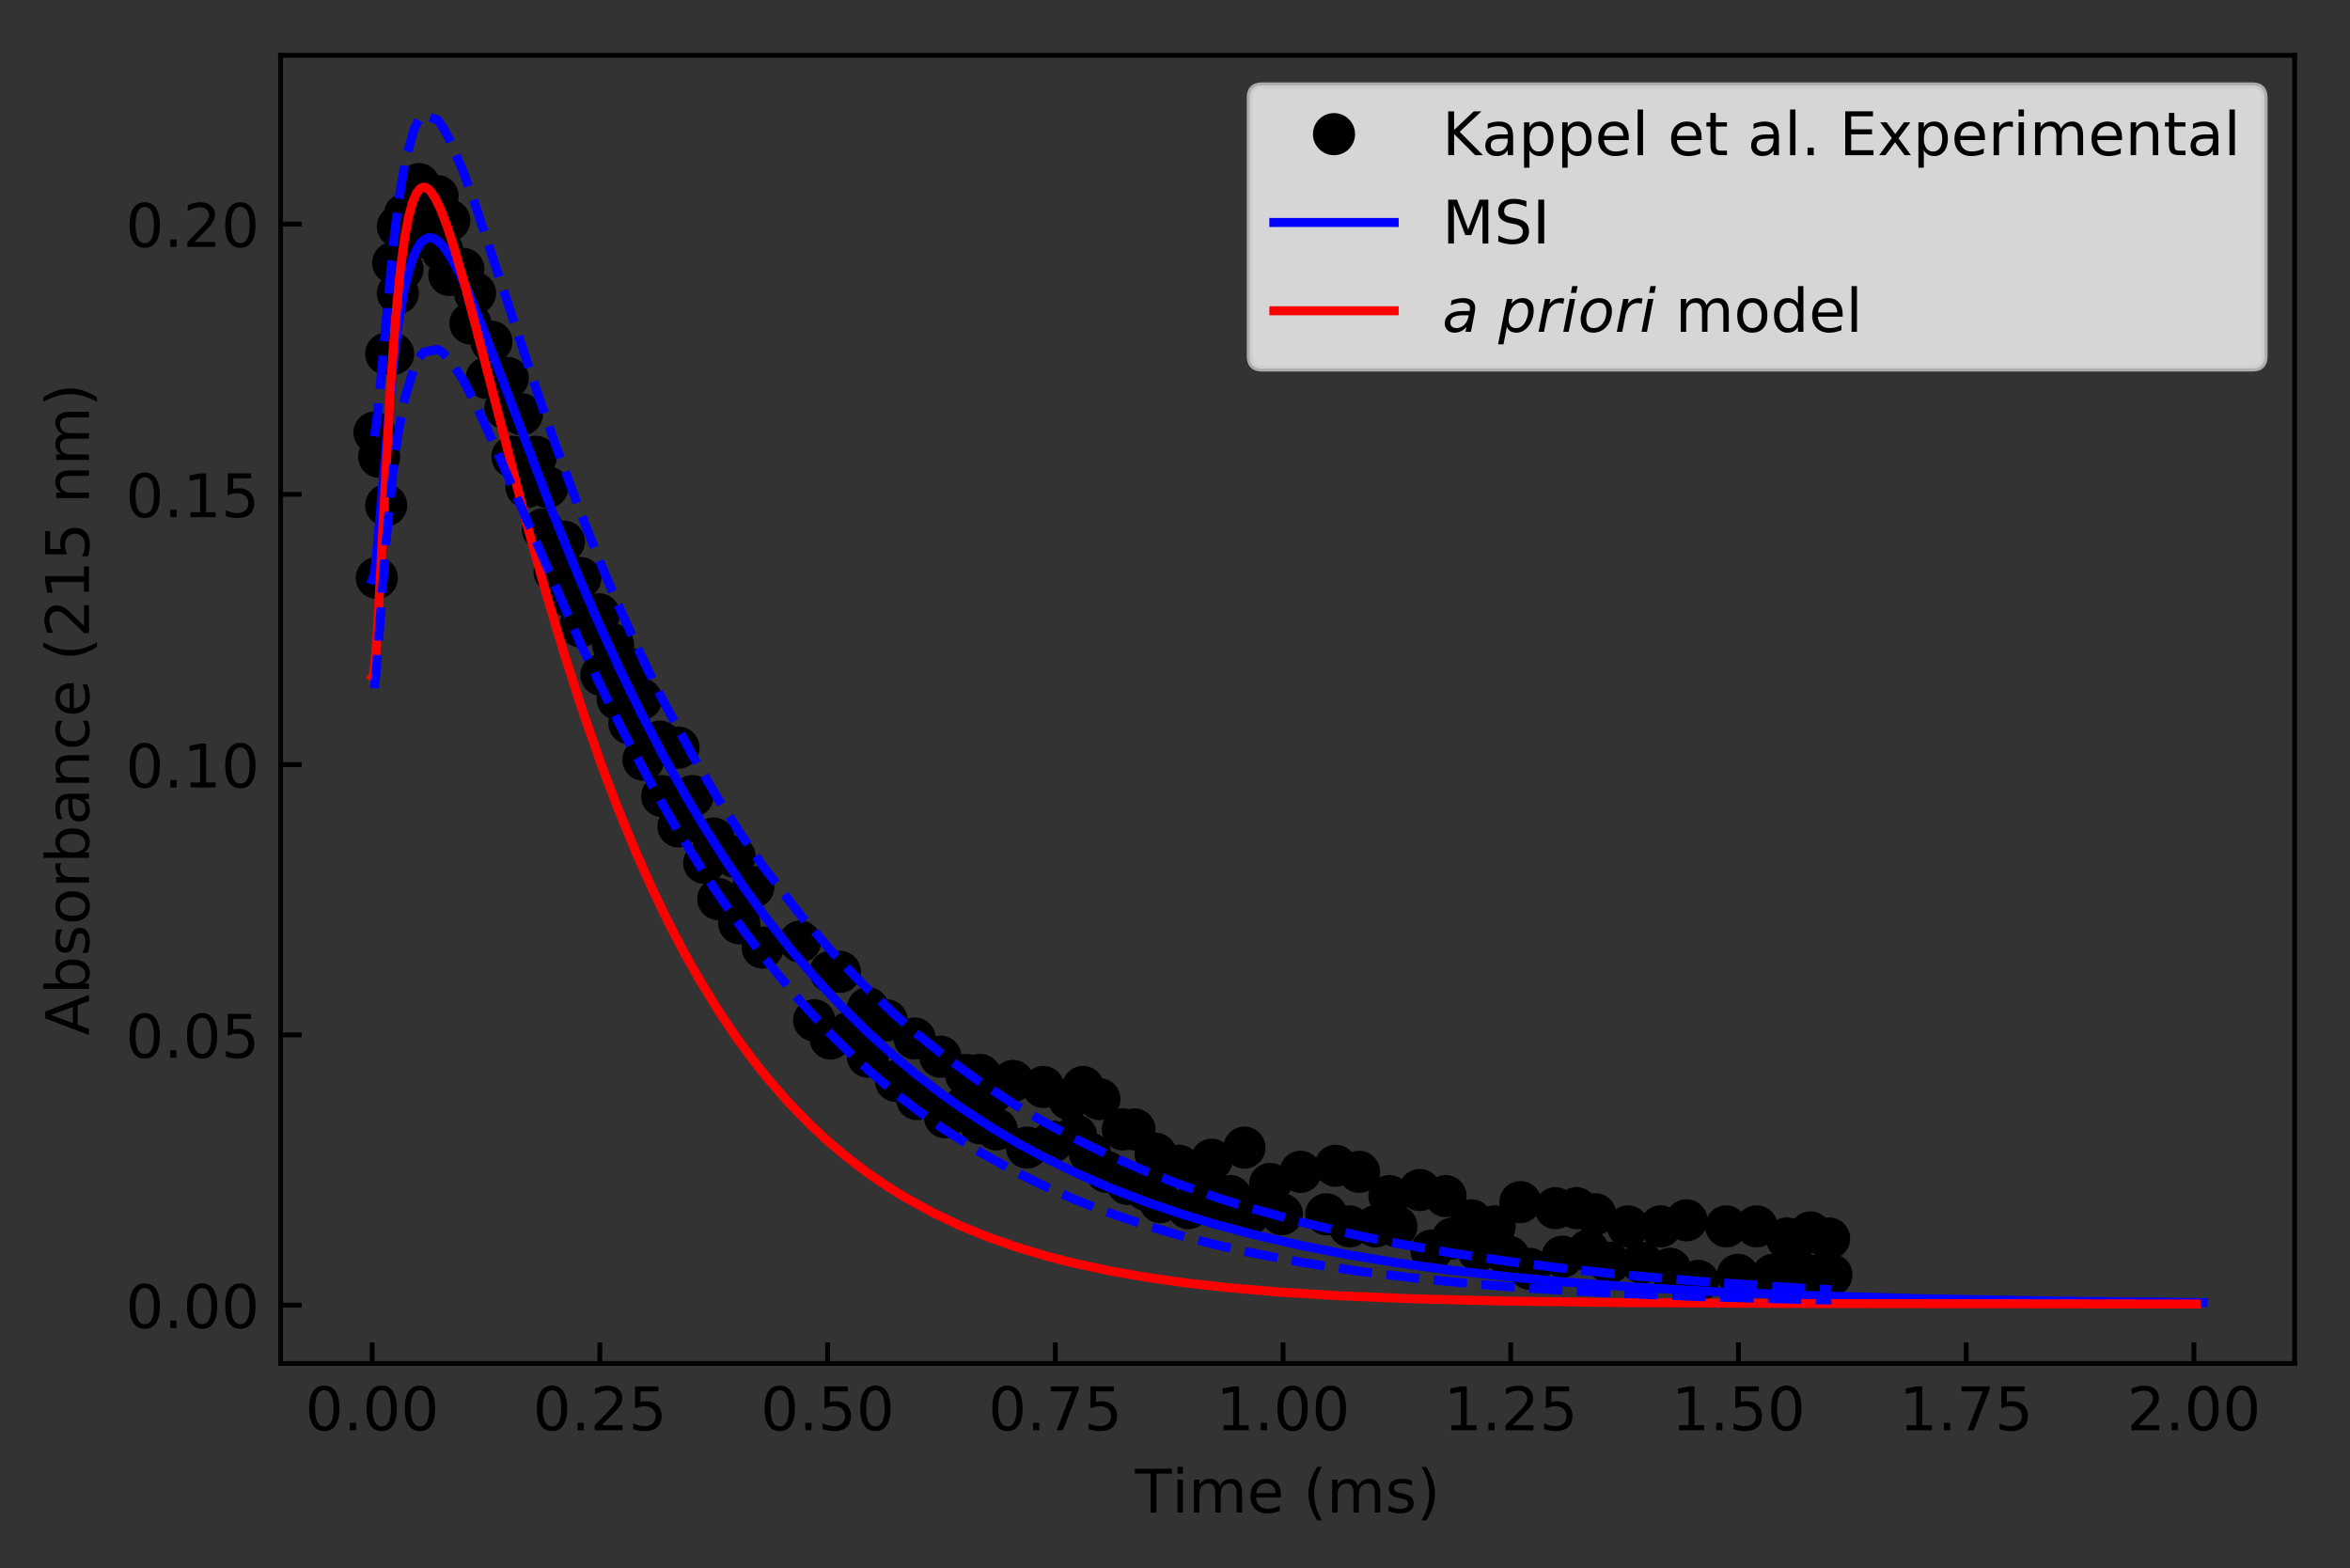 <?xml version="1.0" encoding="utf-8" standalone="no"?>
<!DOCTYPE svg PUBLIC "-//W3C//DTD SVG 1.1//EN"
  "http://www.w3.org/Graphics/SVG/1.1/DTD/svg11.dtd">
<!-- Created with matplotlib (https://matplotlib.org/) -->
<svg height="260.696pt" version="1.1" viewBox="0 0 390.644 260.696" width="390.644pt" xmlns="http://www.w3.org/2000/svg" xmlns:xlink="http://www.w3.org/1999/xlink">
 <rect x="0" y="0" width="390.644" height="260.696" fill="#333333" stroke="none"/>
 <defs>
  <style type="text/css">
*{stroke-linecap:butt;stroke-linejoin:round;}
  </style>
 </defs>
 <g id="figure_1">
  <g id="patch_1">
   <path d="M -0 260.696 
L 390.644 260.696 
L 390.644 0 
L -0 0 
z
" style="fill:none;"/>
  </g>
  <g id="axes_1">
   <g id="patch_2">
    <path d="M 46.644 226.64 
L 381.444 226.64 
L 381.444 9.2 
L 46.644 9.2 
z
" style="fill:none;"/>
   </g>
   <g id="matplotlib.axis_1">
    <g id="xtick_1">
     <g id="line2d_1">
      <defs>
       <path d="M 0 0 
L 0 -3.5 
" id="mb1f6c5ee2d" style="stroke:#000000;stroke-width:0.8;"/>
      </defs>
      <g>
       <use style="stroke:#000000;stroke-width:0.8;" x="61.862" xlink:href="#mb1f6c5ee2d" y="226.64"/>
      </g>
     </g>
     <g id="text_1">
      <!-- 0.00 -->
      <defs>
       <path d="M 31.781 66.406 
Q 24.172 66.406 20.328 58.906 
Q 16.5 51.422 16.5 36.375 
Q 16.5 21.391 20.328 13.891 
Q 24.172 6.391 31.781 6.391 
Q 39.453 6.391 43.281 13.891 
Q 47.125 21.391 47.125 36.375 
Q 47.125 51.422 43.281 58.906 
Q 39.453 66.406 31.781 66.406 
z
M 31.781 74.219 
Q 44.047 74.219 50.516 64.516 
Q 56.984 54.828 56.984 36.375 
Q 56.984 17.969 50.516 8.266 
Q 44.047 -1.422 31.781 -1.422 
Q 19.531 -1.422 13.062 8.266 
Q 6.594 17.969 6.594 36.375 
Q 6.594 54.828 13.062 64.516 
Q 19.531 74.219 31.781 74.219 
z
" id="DejaVuSans-48"/>
       <path d="M 10.688 12.406 
L 21 12.406 
L 21 0 
L 10.688 0 
z
" id="DejaVuSans-46"/>
      </defs>
      <g transform="translate(50.729 237.738)scale(0.1 -0.1)">
       <use xlink:href="#DejaVuSans-48"/>
       <use x="63.623" xlink:href="#DejaVuSans-46"/>
       <use x="95.41" xlink:href="#DejaVuSans-48"/>
       <use x="159.033" xlink:href="#DejaVuSans-48"/>
      </g>
     </g>
    </g>
    <g id="xtick_2">
     <g id="line2d_2">
      <g>
       <use style="stroke:#000000;stroke-width:0.8;" x="99.716" xlink:href="#mb1f6c5ee2d" y="226.64"/>
      </g>
     </g>
     <g id="text_2">
      <!-- 0.25 -->
      <defs>
       <path d="M 19.188 8.297 
L 53.609 8.297 
L 53.609 0 
L 7.328 0 
L 7.328 8.297 
Q 12.938 14.109 22.625 23.891 
Q 32.328 33.688 34.812 36.531 
Q 39.547 41.844 41.422 45.531 
Q 43.312 49.219 43.312 52.781 
Q 43.312 58.594 39.234 62.25 
Q 35.156 65.922 28.609 65.922 
Q 23.969 65.922 18.812 64.312 
Q 13.672 62.703 7.812 59.422 
L 7.812 69.391 
Q 13.766 71.781 18.938 73 
Q 24.125 74.219 28.422 74.219 
Q 39.75 74.219 46.484 68.547 
Q 53.219 62.891 53.219 53.422 
Q 53.219 48.922 51.531 44.891 
Q 49.859 40.875 45.406 35.406 
Q 44.188 33.984 37.641 27.219 
Q 31.109 20.453 19.188 8.297 
z
" id="DejaVuSans-50"/>
       <path d="M 10.797 72.906 
L 49.516 72.906 
L 49.516 64.594 
L 19.828 64.594 
L 19.828 46.734 
Q 21.969 47.469 24.109 47.828 
Q 26.266 48.188 28.422 48.188 
Q 40.625 48.188 47.75 41.5 
Q 54.891 34.812 54.891 23.391 
Q 54.891 11.625 47.562 5.094 
Q 40.234 -1.422 26.906 -1.422 
Q 22.312 -1.422 17.547 -0.641 
Q 12.797 0.141 7.719 1.703 
L 7.719 11.625 
Q 12.109 9.234 16.797 8.062 
Q 21.484 6.891 26.703 6.891 
Q 35.156 6.891 40.078 11.328 
Q 45.016 15.766 45.016 23.391 
Q 45.016 31 40.078 35.438 
Q 35.156 39.891 26.703 39.891 
Q 22.75 39.891 18.812 39.016 
Q 14.891 38.141 10.797 36.281 
z
" id="DejaVuSans-53"/>
      </defs>
      <g transform="translate(88.584 237.738)scale(0.1 -0.1)">
       <use xlink:href="#DejaVuSans-48"/>
       <use x="63.623" xlink:href="#DejaVuSans-46"/>
       <use x="95.41" xlink:href="#DejaVuSans-50"/>
       <use x="159.033" xlink:href="#DejaVuSans-53"/>
      </g>
     </g>
    </g>
    <g id="xtick_3">
     <g id="line2d_3">
      <g>
       <use style="stroke:#000000;stroke-width:0.8;" x="137.571" xlink:href="#mb1f6c5ee2d" y="226.64"/>
      </g>
     </g>
     <g id="text_3">
      <!-- 0.50 -->
      <g transform="translate(126.438 237.738)scale(0.1 -0.1)">
       <use xlink:href="#DejaVuSans-48"/>
       <use x="63.623" xlink:href="#DejaVuSans-46"/>
       <use x="95.41" xlink:href="#DejaVuSans-53"/>
       <use x="159.033" xlink:href="#DejaVuSans-48"/>
      </g>
     </g>
    </g>
    <g id="xtick_4">
     <g id="line2d_4">
      <g>
       <use style="stroke:#000000;stroke-width:0.8;" x="175.425" xlink:href="#mb1f6c5ee2d" y="226.64"/>
      </g>
     </g>
     <g id="text_4">
      <!-- 0.75 -->
      <defs>
       <path d="M 8.203 72.906 
L 55.078 72.906 
L 55.078 68.703 
L 28.609 0 
L 18.312 0 
L 43.219 64.594 
L 8.203 64.594 
z
" id="DejaVuSans-55"/>
      </defs>
      <g transform="translate(164.293 237.738)scale(0.1 -0.1)">
       <use xlink:href="#DejaVuSans-48"/>
       <use x="63.623" xlink:href="#DejaVuSans-46"/>
       <use x="95.41" xlink:href="#DejaVuSans-55"/>
       <use x="159.033" xlink:href="#DejaVuSans-53"/>
      </g>
     </g>
    </g>
    <g id="xtick_5">
     <g id="line2d_5">
      <g>
       <use style="stroke:#000000;stroke-width:0.8;" x="213.28" xlink:href="#mb1f6c5ee2d" y="226.64"/>
      </g>
     </g>
     <g id="text_5">
      <!-- 1.00 -->
      <defs>
       <path d="M 12.406 8.297 
L 28.516 8.297 
L 28.516 63.922 
L 10.984 60.406 
L 10.984 69.391 
L 28.422 72.906 
L 38.281 72.906 
L 38.281 8.297 
L 54.391 8.297 
L 54.391 0 
L 12.406 0 
z
" id="DejaVuSans-49"/>
      </defs>
      <g transform="translate(202.147 237.738)scale(0.1 -0.1)">
       <use xlink:href="#DejaVuSans-49"/>
       <use x="63.623" xlink:href="#DejaVuSans-46"/>
       <use x="95.41" xlink:href="#DejaVuSans-48"/>
       <use x="159.033" xlink:href="#DejaVuSans-48"/>
      </g>
     </g>
    </g>
    <g id="xtick_6">
     <g id="line2d_6">
      <g>
       <use style="stroke:#000000;stroke-width:0.8;" x="251.134" xlink:href="#mb1f6c5ee2d" y="226.64"/>
      </g>
     </g>
     <g id="text_6">
      <!-- 1.25 -->
      <g transform="translate(240.001 237.738)scale(0.1 -0.1)">
       <use xlink:href="#DejaVuSans-49"/>
       <use x="63.623" xlink:href="#DejaVuSans-46"/>
       <use x="95.41" xlink:href="#DejaVuSans-50"/>
       <use x="159.033" xlink:href="#DejaVuSans-53"/>
      </g>
     </g>
    </g>
    <g id="xtick_7">
     <g id="line2d_7">
      <g>
       <use style="stroke:#000000;stroke-width:0.8;" x="288.989" xlink:href="#mb1f6c5ee2d" y="226.64"/>
      </g>
     </g>
     <g id="text_7">
      <!-- 1.50 -->
      <g transform="translate(277.856 237.738)scale(0.1 -0.1)">
       <use xlink:href="#DejaVuSans-49"/>
       <use x="63.623" xlink:href="#DejaVuSans-46"/>
       <use x="95.41" xlink:href="#DejaVuSans-53"/>
       <use x="159.033" xlink:href="#DejaVuSans-48"/>
      </g>
     </g>
    </g>
    <g id="xtick_8">
     <g id="line2d_8">
      <g>
       <use style="stroke:#000000;stroke-width:0.8;" x="326.843" xlink:href="#mb1f6c5ee2d" y="226.64"/>
      </g>
     </g>
     <g id="text_8">
      <!-- 1.75 -->
      <g transform="translate(315.71 237.738)scale(0.1 -0.1)">
       <use xlink:href="#DejaVuSans-49"/>
       <use x="63.623" xlink:href="#DejaVuSans-46"/>
       <use x="95.41" xlink:href="#DejaVuSans-55"/>
       <use x="159.033" xlink:href="#DejaVuSans-53"/>
      </g>
     </g>
    </g>
    <g id="xtick_9">
     <g id="line2d_9">
      <g>
       <use style="stroke:#000000;stroke-width:0.8;" x="364.698" xlink:href="#mb1f6c5ee2d" y="226.64"/>
      </g>
     </g>
     <g id="text_9">
      <!-- 2.00 -->
      <g transform="translate(353.565 237.738)scale(0.1 -0.1)">
       <use xlink:href="#DejaVuSans-50"/>
       <use x="63.623" xlink:href="#DejaVuSans-46"/>
       <use x="95.41" xlink:href="#DejaVuSans-48"/>
       <use x="159.033" xlink:href="#DejaVuSans-48"/>
      </g>
     </g>
    </g>
    <g id="text_10">
     <!-- Time (ms) -->
     <defs>
      <path d="M -0.297 72.906 
L 61.375 72.906 
L 61.375 64.594 
L 35.5 64.594 
L 35.5 0 
L 25.594 0 
L 25.594 64.594 
L -0.297 64.594 
z
" id="DejaVuSans-84"/>
      <path d="M 9.422 54.688 
L 18.406 54.688 
L 18.406 0 
L 9.422 0 
z
M 9.422 75.984 
L 18.406 75.984 
L 18.406 64.594 
L 9.422 64.594 
z
" id="DejaVuSans-105"/>
      <path d="M 52 44.188 
Q 55.375 50.25 60.062 53.125 
Q 64.75 56 71.094 56 
Q 79.641 56 84.281 50.016 
Q 88.922 44.047 88.922 33.016 
L 88.922 0 
L 79.891 0 
L 79.891 32.719 
Q 79.891 40.578 77.094 44.375 
Q 74.312 48.188 68.609 48.188 
Q 61.625 48.188 57.562 43.547 
Q 53.516 38.922 53.516 30.906 
L 53.516 0 
L 44.484 0 
L 44.484 32.719 
Q 44.484 40.625 41.703 44.406 
Q 38.922 48.188 33.109 48.188 
Q 26.219 48.188 22.156 43.531 
Q 18.109 38.875 18.109 30.906 
L 18.109 0 
L 9.078 0 
L 9.078 54.688 
L 18.109 54.688 
L 18.109 46.188 
Q 21.188 51.219 25.484 53.609 
Q 29.781 56 35.688 56 
Q 41.656 56 45.828 52.969 
Q 50 49.953 52 44.188 
z
" id="DejaVuSans-109"/>
      <path d="M 56.203 29.594 
L 56.203 25.203 
L 14.891 25.203 
Q 15.484 15.922 20.484 11.062 
Q 25.484 6.203 34.422 6.203 
Q 39.594 6.203 44.453 7.469 
Q 49.312 8.734 54.109 11.281 
L 54.109 2.781 
Q 49.266 0.734 44.188 -0.344 
Q 39.109 -1.422 33.891 -1.422 
Q 20.797 -1.422 13.156 6.188 
Q 5.516 13.812 5.516 26.812 
Q 5.516 40.234 12.766 48.109 
Q 20.016 56 32.328 56 
Q 43.359 56 49.781 48.891 
Q 56.203 41.797 56.203 29.594 
z
M 47.219 32.234 
Q 47.125 39.594 43.094 43.984 
Q 39.062 48.391 32.422 48.391 
Q 24.906 48.391 20.391 44.141 
Q 15.875 39.891 15.188 32.172 
z
" id="DejaVuSans-101"/>
      <path id="DejaVuSans-32"/>
      <path d="M 31 75.875 
Q 24.469 64.656 21.281 53.656 
Q 18.109 42.672 18.109 31.391 
Q 18.109 20.125 21.312 9.062 
Q 24.516 -2 31 -13.188 
L 23.188 -13.188 
Q 15.875 -1.703 12.234 9.375 
Q 8.594 20.453 8.594 31.391 
Q 8.594 42.281 12.203 53.312 
Q 15.828 64.359 23.188 75.875 
z
" id="DejaVuSans-40"/>
      <path d="M 44.281 53.078 
L 44.281 44.578 
Q 40.484 46.531 36.375 47.5 
Q 32.281 48.484 27.875 48.484 
Q 21.188 48.484 17.844 46.438 
Q 14.5 44.391 14.5 40.281 
Q 14.5 37.156 16.891 35.375 
Q 19.281 33.594 26.516 31.984 
L 29.594 31.297 
Q 39.156 29.25 43.188 25.516 
Q 47.219 21.781 47.219 15.094 
Q 47.219 7.469 41.188 3.016 
Q 35.156 -1.422 24.609 -1.422 
Q 20.219 -1.422 15.453 -0.562 
Q 10.688 0.297 5.422 2 
L 5.422 11.281 
Q 10.406 8.688 15.234 7.391 
Q 20.062 6.109 24.812 6.109 
Q 31.156 6.109 34.562 8.281 
Q 37.984 10.453 37.984 14.406 
Q 37.984 18.062 35.516 20.016 
Q 33.062 21.969 24.703 23.781 
L 21.578 24.516 
Q 13.234 26.266 9.516 29.906 
Q 5.812 33.547 5.812 39.891 
Q 5.812 47.609 11.281 51.797 
Q 16.75 56 26.812 56 
Q 31.781 56 36.172 55.266 
Q 40.578 54.547 44.281 53.078 
z
" id="DejaVuSans-115"/>
      <path d="M 8.016 75.875 
L 15.828 75.875 
Q 23.141 64.359 26.781 53.312 
Q 30.422 42.281 30.422 31.391 
Q 30.422 20.453 26.781 9.375 
Q 23.141 -1.703 15.828 -13.188 
L 8.016 -13.188 
Q 14.5 -2 17.703 9.062 
Q 20.906 20.125 20.906 31.391 
Q 20.906 42.672 17.703 53.656 
Q 14.5 64.656 8.016 75.875 
z
" id="DejaVuSans-41"/>
     </defs>
     <g transform="translate(188.691 251.417)scale(0.1 -0.1)">
      <use xlink:href="#DejaVuSans-84"/>
      <use x="61.037" xlink:href="#DejaVuSans-105"/>
      <use x="88.82" xlink:href="#DejaVuSans-109"/>
      <use x="186.232" xlink:href="#DejaVuSans-101"/>
      <use x="247.756" xlink:href="#DejaVuSans-32"/>
      <use x="279.543" xlink:href="#DejaVuSans-40"/>
      <use x="318.557" xlink:href="#DejaVuSans-109"/>
      <use x="415.969" xlink:href="#DejaVuSans-115"/>
      <use x="468.068" xlink:href="#DejaVuSans-41"/>
     </g>
    </g>
   </g>
   <g id="matplotlib.axis_2">
    <g id="ytick_1">
     <g id="line2d_10">
      <defs>
       <path d="M 0 0 
L 3.5 0 
" id="m825a25782d" style="stroke:#000000;stroke-width:0.8;"/>
      </defs>
      <g>
       <use style="stroke:#000000;stroke-width:0.8;" x="46.644" xlink:href="#m825a25782d" y="216.946"/>
      </g>
     </g>
     <g id="text_11">
      <!-- 0.00 -->
      <g transform="translate(20.878 220.745)scale(0.1 -0.1)">
       <use xlink:href="#DejaVuSans-48"/>
       <use x="63.623" xlink:href="#DejaVuSans-46"/>
       <use x="95.41" xlink:href="#DejaVuSans-48"/>
       <use x="159.033" xlink:href="#DejaVuSans-48"/>
      </g>
     </g>
    </g>
    <g id="ytick_2">
     <g id="line2d_11">
      <g>
       <use style="stroke:#000000;stroke-width:0.8;" x="46.644" xlink:href="#m825a25782d" y="172.021"/>
      </g>
     </g>
     <g id="text_12">
      <!-- 0.05 -->
      <g transform="translate(20.878 175.82)scale(0.1 -0.1)">
       <use xlink:href="#DejaVuSans-48"/>
       <use x="63.623" xlink:href="#DejaVuSans-46"/>
       <use x="95.41" xlink:href="#DejaVuSans-48"/>
       <use x="159.033" xlink:href="#DejaVuSans-53"/>
      </g>
     </g>
    </g>
    <g id="ytick_3">
     <g id="line2d_12">
      <g>
       <use style="stroke:#000000;stroke-width:0.8;" x="46.644" xlink:href="#m825a25782d" y="127.096"/>
      </g>
     </g>
     <g id="text_13">
      <!-- 0.10 -->
      <g transform="translate(20.878 130.895)scale(0.1 -0.1)">
       <use xlink:href="#DejaVuSans-48"/>
       <use x="63.623" xlink:href="#DejaVuSans-46"/>
       <use x="95.41" xlink:href="#DejaVuSans-49"/>
       <use x="159.033" xlink:href="#DejaVuSans-48"/>
      </g>
     </g>
    </g>
    <g id="ytick_4">
     <g id="line2d_13">
      <g>
       <use style="stroke:#000000;stroke-width:0.8;" x="46.644" xlink:href="#m825a25782d" y="82.171"/>
      </g>
     </g>
     <g id="text_14">
      <!-- 0.15 -->
      <g transform="translate(20.878 85.97)scale(0.1 -0.1)">
       <use xlink:href="#DejaVuSans-48"/>
       <use x="63.623" xlink:href="#DejaVuSans-46"/>
       <use x="95.41" xlink:href="#DejaVuSans-49"/>
       <use x="159.033" xlink:href="#DejaVuSans-53"/>
      </g>
     </g>
    </g>
    <g id="ytick_5">
     <g id="line2d_14">
      <g>
       <use style="stroke:#000000;stroke-width:0.8;" x="46.644" xlink:href="#m825a25782d" y="37.246"/>
      </g>
     </g>
     <g id="text_15">
      <!-- 0.20 -->
      <g transform="translate(20.878 41.045)scale(0.1 -0.1)">
       <use xlink:href="#DejaVuSans-48"/>
       <use x="63.623" xlink:href="#DejaVuSans-46"/>
       <use x="95.41" xlink:href="#DejaVuSans-50"/>
       <use x="159.033" xlink:href="#DejaVuSans-48"/>
      </g>
     </g>
    </g>
    <g id="text_16">
     <!-- Absorbance (215 nm) -->
     <defs>
      <path d="M 34.188 63.188 
L 20.797 26.906 
L 47.609 26.906 
z
M 28.609 72.906 
L 39.797 72.906 
L 67.578 0 
L 57.328 0 
L 50.688 18.703 
L 17.828 18.703 
L 11.188 0 
L 0.781 0 
z
" id="DejaVuSans-65"/>
      <path d="M 48.688 27.297 
Q 48.688 37.203 44.609 42.844 
Q 40.531 48.484 33.406 48.484 
Q 26.266 48.484 22.188 42.844 
Q 18.109 37.203 18.109 27.297 
Q 18.109 17.391 22.188 11.75 
Q 26.266 6.109 33.406 6.109 
Q 40.531 6.109 44.609 11.75 
Q 48.688 17.391 48.688 27.297 
z
M 18.109 46.391 
Q 20.953 51.266 25.266 53.625 
Q 29.594 56 35.594 56 
Q 45.562 56 51.781 48.094 
Q 58.016 40.188 58.016 27.297 
Q 58.016 14.406 51.781 6.484 
Q 45.562 -1.422 35.594 -1.422 
Q 29.594 -1.422 25.266 0.953 
Q 20.953 3.328 18.109 8.203 
L 18.109 0 
L 9.078 0 
L 9.078 75.984 
L 18.109 75.984 
z
" id="DejaVuSans-98"/>
      <path d="M 30.609 48.391 
Q 23.391 48.391 19.188 42.75 
Q 14.984 37.109 14.984 27.297 
Q 14.984 17.484 19.156 11.844 
Q 23.344 6.203 30.609 6.203 
Q 37.797 6.203 41.984 11.859 
Q 46.188 17.531 46.188 27.297 
Q 46.188 37.016 41.984 42.703 
Q 37.797 48.391 30.609 48.391 
z
M 30.609 56 
Q 42.328 56 49.016 48.375 
Q 55.719 40.766 55.719 27.297 
Q 55.719 13.875 49.016 6.219 
Q 42.328 -1.422 30.609 -1.422 
Q 18.844 -1.422 12.172 6.219 
Q 5.516 13.875 5.516 27.297 
Q 5.516 40.766 12.172 48.375 
Q 18.844 56 30.609 56 
z
" id="DejaVuSans-111"/>
      <path d="M 41.109 46.297 
Q 39.594 47.172 37.812 47.578 
Q 36.031 48 33.891 48 
Q 26.266 48 22.188 43.047 
Q 18.109 38.094 18.109 28.812 
L 18.109 0 
L 9.078 0 
L 9.078 54.688 
L 18.109 54.688 
L 18.109 46.188 
Q 20.953 51.172 25.484 53.578 
Q 30.031 56 36.531 56 
Q 37.453 56 38.578 55.875 
Q 39.703 55.766 41.062 55.516 
z
" id="DejaVuSans-114"/>
      <path d="M 34.281 27.484 
Q 23.391 27.484 19.188 25 
Q 14.984 22.516 14.984 16.5 
Q 14.984 11.719 18.141 8.906 
Q 21.297 6.109 26.703 6.109 
Q 34.188 6.109 38.703 11.406 
Q 43.219 16.703 43.219 25.484 
L 43.219 27.484 
z
M 52.203 31.203 
L 52.203 0 
L 43.219 0 
L 43.219 8.297 
Q 40.141 3.328 35.547 0.953 
Q 30.953 -1.422 24.312 -1.422 
Q 15.922 -1.422 10.953 3.297 
Q 6 8.016 6 15.922 
Q 6 25.141 12.172 29.828 
Q 18.359 34.516 30.609 34.516 
L 43.219 34.516 
L 43.219 35.406 
Q 43.219 41.609 39.141 45 
Q 35.062 48.391 27.688 48.391 
Q 23 48.391 18.547 47.266 
Q 14.109 46.141 10.016 43.891 
L 10.016 52.203 
Q 14.938 54.109 19.578 55.047 
Q 24.219 56 28.609 56 
Q 40.484 56 46.344 49.844 
Q 52.203 43.703 52.203 31.203 
z
" id="DejaVuSans-97"/>
      <path d="M 54.891 33.016 
L 54.891 0 
L 45.906 0 
L 45.906 32.719 
Q 45.906 40.484 42.875 44.328 
Q 39.844 48.188 33.797 48.188 
Q 26.516 48.188 22.312 43.547 
Q 18.109 38.922 18.109 30.906 
L 18.109 0 
L 9.078 0 
L 9.078 54.688 
L 18.109 54.688 
L 18.109 46.188 
Q 21.344 51.125 25.703 53.562 
Q 30.078 56 35.797 56 
Q 45.219 56 50.047 50.172 
Q 54.891 44.344 54.891 33.016 
z
" id="DejaVuSans-110"/>
      <path d="M 48.781 52.594 
L 48.781 44.188 
Q 44.969 46.297 41.141 47.344 
Q 37.312 48.391 33.406 48.391 
Q 24.656 48.391 19.812 42.844 
Q 14.984 37.312 14.984 27.297 
Q 14.984 17.281 19.812 11.734 
Q 24.656 6.203 33.406 6.203 
Q 37.312 6.203 41.141 7.25 
Q 44.969 8.297 48.781 10.406 
L 48.781 2.094 
Q 45.016 0.344 40.984 -0.531 
Q 36.969 -1.422 32.422 -1.422 
Q 20.062 -1.422 12.781 6.344 
Q 5.516 14.109 5.516 27.297 
Q 5.516 40.672 12.859 48.328 
Q 20.219 56 33.016 56 
Q 37.156 56 41.109 55.141 
Q 45.062 54.297 48.781 52.594 
z
" id="DejaVuSans-99"/>
     </defs>
     <g transform="translate(14.798 172.129)rotate(-90)scale(0.1 -0.1)">
      <use xlink:href="#DejaVuSans-65"/>
      <use x="68.408" xlink:href="#DejaVuSans-98"/>
      <use x="131.885" xlink:href="#DejaVuSans-115"/>
      <use x="183.984" xlink:href="#DejaVuSans-111"/>
      <use x="245.166" xlink:href="#DejaVuSans-114"/>
      <use x="286.279" xlink:href="#DejaVuSans-98"/>
      <use x="349.756" xlink:href="#DejaVuSans-97"/>
      <use x="411.035" xlink:href="#DejaVuSans-110"/>
      <use x="474.414" xlink:href="#DejaVuSans-99"/>
      <use x="529.395" xlink:href="#DejaVuSans-101"/>
      <use x="590.918" xlink:href="#DejaVuSans-32"/>
      <use x="622.705" xlink:href="#DejaVuSans-40"/>
      <use x="661.719" xlink:href="#DejaVuSans-50"/>
      <use x="725.342" xlink:href="#DejaVuSans-49"/>
      <use x="788.965" xlink:href="#DejaVuSans-53"/>
      <use x="852.588" xlink:href="#DejaVuSans-32"/>
      <use x="884.375" xlink:href="#DejaVuSans-110"/>
      <use x="947.754" xlink:href="#DejaVuSans-109"/>
      <use x="1045.166" xlink:href="#DejaVuSans-41"/>
     </g>
    </g>
   </g>
   <g id="line2d_15">
    <defs>
     <path d="M 0 3 
C 0.796 3 1.559 2.684 2.121 2.121 
C 2.684 1.559 3 0.796 3 0 
C 3 -0.796 2.684 -1.559 2.121 -2.121 
C 1.559 -2.684 0.796 -3 0 -3 
C -0.796 -3 -1.559 -2.684 -2.121 -2.121 
C -2.684 -1.559 -3 -0.796 -3 0 
C -3 0.796 -2.684 1.559 -2.121 2.121 
C -1.559 2.684 -0.796 3 0 3 
z
" id="mdd884a07f1" style="stroke:#000000;"/>
    </defs>
    <g clip-path="url(#pc9a8dbf79e)">
     <use style="stroke:#000000;" x="62.251" xlink:href="#mdd884a07f1" y="71.897"/>
     <use style="stroke:#000000;" x="62.639" xlink:href="#mdd884a07f1" y="96.072"/>
     <use style="stroke:#000000;" x="63.028" xlink:href="#mdd884a07f1" y="75.925"/>
     <use style="stroke:#000000;" x="64.194" xlink:href="#mdd884a07f1" y="83.984"/>
     <use style="stroke:#000000;" x="64.194" xlink:href="#mdd884a07f1" y="58.802"/>
     <use style="stroke:#000000;" x="65.361" xlink:href="#mdd884a07f1" y="58.802"/>
     <use style="stroke:#000000;" x="65.361" xlink:href="#mdd884a07f1" y="43.693"/>
     <use style="stroke:#000000;" x="66.138" xlink:href="#mdd884a07f1" y="48.729"/>
     <use style="stroke:#000000;" x="66.138" xlink:href="#mdd884a07f1" y="37.649"/>
     <use style="stroke:#000000;" x="66.916" xlink:href="#mdd884a07f1" y="44.7"/>
     <use style="stroke:#000000;" x="67.304" xlink:href="#mdd884a07f1" y="35.634"/>
     <use style="stroke:#000000;" x="68.859" xlink:href="#mdd884a07f1" y="39.664"/>
     <use style="stroke:#000000;" x="69.637" xlink:href="#mdd884a07f1" y="30.598"/>
     <use style="stroke:#000000;" x="70.414" xlink:href="#mdd884a07f1" y="37.649"/>
     <use style="stroke:#000000;" x="72.747" xlink:href="#mdd884a07f1" y="32.612"/>
     <use style="stroke:#000000;" x="73.524" xlink:href="#mdd884a07f1" y="41.678"/>
     <use style="stroke:#000000;" x="74.691" xlink:href="#mdd884a07f1" y="36.641"/>
     <use style="stroke:#000000;" x="74.691" xlink:href="#mdd884a07f1" y="45.707"/>
     <use style="stroke:#000000;" x="77.023" xlink:href="#mdd884a07f1" y="44.7"/>
     <use style="stroke:#000000;" x="78.189" xlink:href="#mdd884a07f1" y="53.766"/>
     <use style="stroke:#000000;" x="78.967" xlink:href="#mdd884a07f1" y="48.729"/>
     <use style="stroke:#000000;" x="80.911" xlink:href="#mdd884a07f1" y="62.831"/>
     <use style="stroke:#000000;" x="81.688" xlink:href="#mdd884a07f1" y="56.787"/>
     <use style="stroke:#000000;" x="84.021" xlink:href="#mdd884a07f1" y="67.868"/>
     <use style="stroke:#000000;" x="84.409" xlink:href="#mdd884a07f1" y="62.831"/>
     <use style="stroke:#000000;" x="85.187" xlink:href="#mdd884a07f1" y="75.925"/>
     <use style="stroke:#000000;" x="86.742" xlink:href="#mdd884a07f1" y="68.875"/>
     <use style="stroke:#000000;" x="87.519" xlink:href="#mdd884a07f1" y="80.962"/>
     <use style="stroke:#000000;" x="89.074" xlink:href="#mdd884a07f1" y="75.925"/>
     <use style="stroke:#000000;" x="90.241" xlink:href="#mdd884a07f1" y="88.013"/>
     <use style="stroke:#000000;" x="91.018" xlink:href="#mdd884a07f1" y="80.962"/>
     <use style="stroke:#000000;" x="92.184" xlink:href="#mdd884a07f1" y="95.064"/>
     <use style="stroke:#000000;" x="93.739" xlink:href="#mdd884a07f1" y="90.027"/>
     <use style="stroke:#000000;" x="94.517" xlink:href="#mdd884a07f1" y="99.093"/>
     <use style="stroke:#000000;" x="96.461" xlink:href="#mdd884a07f1" y="96.072"/>
     <use style="stroke:#000000;" x="96.461" xlink:href="#mdd884a07f1" y="104.129"/>
     <use style="stroke:#000000;" x="99.571" xlink:href="#mdd884a07f1" y="102.115"/>
     <use style="stroke:#000000;" x="99.959" xlink:href="#mdd884a07f1" y="112.188"/>
     <use style="stroke:#000000;" x="101.903" xlink:href="#mdd884a07f1" y="107.152"/>
     <use style="stroke:#000000;" x="102.681" xlink:href="#mdd884a07f1" y="116.217"/>
     <use style="stroke:#000000;" x="104.624" xlink:href="#mdd884a07f1" y="111.181"/>
     <use style="stroke:#000000;" x="104.624" xlink:href="#mdd884a07f1" y="120.247"/>
     <use style="stroke:#000000;" x="106.568" xlink:href="#mdd884a07f1" y="116.217"/>
     <use style="stroke:#000000;" x="106.957" xlink:href="#mdd884a07f1" y="126.29"/>
     <use style="stroke:#000000;" x="109.678" xlink:href="#mdd884a07f1" y="123.268"/>
     <use style="stroke:#000000;" x="110.067" xlink:href="#mdd884a07f1" y="132.334"/>
     <use style="stroke:#000000;" x="112.788" xlink:href="#mdd884a07f1" y="124.275"/>
     <use style="stroke:#000000;" x="112.788" xlink:href="#mdd884a07f1" y="137.37"/>
     <use style="stroke:#000000;" x="115.121" xlink:href="#mdd884a07f1" y="132.334"/>
     <use style="stroke:#000000;" x="117.064" xlink:href="#mdd884a07f1" y="143.414"/>
     <use style="stroke:#000000;" x="118.619" xlink:href="#mdd884a07f1" y="139.385"/>
     <use style="stroke:#000000;" x="119.397" xlink:href="#mdd884a07f1" y="149.458"/>
     <use style="stroke:#000000;" x="122.118" xlink:href="#mdd884a07f1" y="142.407"/>
     <use style="stroke:#000000;" x="122.896" xlink:href="#mdd884a07f1" y="153.487"/>
     <use style="stroke:#000000;" x="125.228" xlink:href="#mdd884a07f1" y="147.443"/>
     <use style="stroke:#000000;" x="126.783" xlink:href="#mdd884a07f1" y="157.516"/>
     <use style="stroke:#000000;" x="133.004" xlink:href="#mdd884a07f1" y="156.509"/>
     <use style="stroke:#000000;" x="135.335" xlink:href="#mdd884a07f1" y="169.603"/>
     <use style="stroke:#000000;" x="138.056" xlink:href="#mdd884a07f1" y="161.545"/>
     <use style="stroke:#000000;" x="138.056" xlink:href="#mdd884a07f1" y="172.625"/>
     <use style="stroke:#000000;" x="139.611" xlink:href="#mdd884a07f1" y="161.545"/>
     <use style="stroke:#000000;" x="141.166" xlink:href="#mdd884a07f1" y="171.618"/>
     <use style="stroke:#000000;" x="144.277" xlink:href="#mdd884a07f1" y="167.589"/>
     <use style="stroke:#000000;" x="144.277" xlink:href="#mdd884a07f1" y="175.647"/>
     <use style="stroke:#000000;" x="147.387" xlink:href="#mdd884a07f1" y="169.603"/>
     <use style="stroke:#000000;" x="148.942" xlink:href="#mdd884a07f1" y="179.676"/>
     <use style="stroke:#000000;" x="152.052" xlink:href="#mdd884a07f1" y="172.625"/>
     <use style="stroke:#000000;" x="152.441" xlink:href="#mdd884a07f1" y="182.698"/>
     <use style="stroke:#000000;" x="156.328" xlink:href="#mdd884a07f1" y="175.647"/>
     <use style="stroke:#000000;" x="157.106" xlink:href="#mdd884a07f1" y="185.72"/>
     <use style="stroke:#000000;" x="160.604" xlink:href="#mdd884a07f1" y="178.669"/>
     <use style="stroke:#000000;" x="160.604" xlink:href="#mdd884a07f1" y="183.705"/>
     <use style="stroke:#000000;" x="162.937" xlink:href="#mdd884a07f1" y="178.669"/>
     <use style="stroke:#000000;" x="162.937" xlink:href="#mdd884a07f1" y="186.727"/>
     <use style="stroke:#000000;" x="164.88" xlink:href="#mdd884a07f1" y="181.691"/>
     <use style="stroke:#000000;" x="165.658" xlink:href="#mdd884a07f1" y="187.734"/>
     <use style="stroke:#000000;" x="168.379" xlink:href="#mdd884a07f1" y="179.676"/>
     <use style="stroke:#000000;" x="170.711" xlink:href="#mdd884a07f1" y="190.756"/>
     <use style="stroke:#000000;" x="173.434" xlink:href="#mdd884a07f1" y="180.683"/>
     <use style="stroke:#000000;" x="174.989" xlink:href="#mdd884a07f1" y="189.749"/>
     <use style="stroke:#000000;" x="177.71" xlink:href="#mdd884a07f1" y="182.698"/>
     <use style="stroke:#000000;" x="178.876" xlink:href="#mdd884a07f1" y="188.742"/>
     <use style="stroke:#000000;" x="180.041" xlink:href="#mdd884a07f1" y="180.683"/>
     <use style="stroke:#000000;" x="181.207" xlink:href="#mdd884a07f1" y="191.764"/>
     <use style="stroke:#000000;" x="182.762" xlink:href="#mdd884a07f1" y="182.698"/>
     <use style="stroke:#000000;" x="183.93" xlink:href="#mdd884a07f1" y="194.785"/>
     <use style="stroke:#000000;" x="186.651" xlink:href="#mdd884a07f1" y="187.734"/>
     <use style="stroke:#000000;" x="187.428" xlink:href="#mdd884a07f1" y="196.8"/>
     <use style="stroke:#000000;" x="188.594" xlink:href="#mdd884a07f1" y="187.734"/>
     <use style="stroke:#000000;" x="190.538" xlink:href="#mdd884a07f1" y="197.807"/>
     <use style="stroke:#000000;" x="192.093" xlink:href="#mdd884a07f1" y="191.764"/>
     <use style="stroke:#000000;" x="192.871" xlink:href="#mdd884a07f1" y="199.822"/>
     <use style="stroke:#000000;" x="195.98" xlink:href="#mdd884a07f1" y="193.778"/>
     <use style="stroke:#000000;" x="197.535" xlink:href="#mdd884a07f1" y="200.829"/>
     <use style="stroke:#000000;" x="199.09" xlink:href="#mdd884a07f1" y="195.793"/>
     <use style="stroke:#000000;" x="201.423" xlink:href="#mdd884a07f1" y="192.771"/>
     <use style="stroke:#000000;" x="202.589" xlink:href="#mdd884a07f1" y="200.829"/>
     <use style="stroke:#000000;" x="204.533" xlink:href="#mdd884a07f1" y="198.815"/>
     <use style="stroke:#000000;" x="206.865" xlink:href="#mdd884a07f1" y="190.756"/>
     <use style="stroke:#000000;" x="207.643" xlink:href="#mdd884a07f1" y="201.836"/>
     <use style="stroke:#000000;" x="211.141" xlink:href="#mdd884a07f1" y="196.8"/>
     <use style="stroke:#000000;" x="213.085" xlink:href="#mdd884a07f1" y="201.836"/>
     <use style="stroke:#000000;" x="216.196" xlink:href="#mdd884a07f1" y="194.785"/>
     <use style="stroke:#000000;" x="220.472" xlink:href="#mdd884a07f1" y="201.836"/>
     <use style="stroke:#000000;" x="222.027" xlink:href="#mdd884a07f1" y="193.778"/>
     <use style="stroke:#000000;" x="224.358" xlink:href="#mdd884a07f1" y="203.851"/>
     <use style="stroke:#000000;" x="225.914" xlink:href="#mdd884a07f1" y="194.785"/>
     <use style="stroke:#000000;" x="228.636" xlink:href="#mdd884a07f1" y="203.851"/>
     <use style="stroke:#000000;" x="230.968" xlink:href="#mdd884a07f1" y="198.815"/>
     <use style="stroke:#000000;" x="232.134" xlink:href="#mdd884a07f1" y="203.851"/>
     <use style="stroke:#000000;" x="236.022" xlink:href="#mdd884a07f1" y="197.807"/>
     <use style="stroke:#000000;" x="237.965" xlink:href="#mdd884a07f1" y="207.88"/>
     <use style="stroke:#000000;" x="240.298" xlink:href="#mdd884a07f1" y="198.815"/>
     <use style="stroke:#000000;" x="241.464" xlink:href="#mdd884a07f1" y="205.866"/>
     <use style="stroke:#000000;" x="244.574" xlink:href="#mdd884a07f1" y="202.844"/>
     <use style="stroke:#000000;" x="245.74" xlink:href="#mdd884a07f1" y="207.88"/>
     <use style="stroke:#000000;" x="248.461" xlink:href="#mdd884a07f1" y="203.851"/>
     <use style="stroke:#000000;" x="250.795" xlink:href="#mdd884a07f1" y="208.887"/>
     <use style="stroke:#000000;" x="252.737" xlink:href="#mdd884a07f1" y="199.822"/>
     <use style="stroke:#000000;" x="254.292" xlink:href="#mdd884a07f1" y="210.902"/>
     <use style="stroke:#000000;" x="258.57" xlink:href="#mdd884a07f1" y="200.829"/>
     <use style="stroke:#000000;" x="259.736" xlink:href="#mdd884a07f1" y="208.887"/>
     <use style="stroke:#000000;" x="262.068" xlink:href="#mdd884a07f1" y="200.829"/>
     <use style="stroke:#000000;" x="264.012" xlink:href="#mdd884a07f1" y="207.88"/>
     <use style="stroke:#000000;" x="265.178" xlink:href="#mdd884a07f1" y="201.836"/>
     <use style="stroke:#000000;" x="267.511" xlink:href="#mdd884a07f1" y="209.895"/>
     <use style="stroke:#000000;" x="270.62" xlink:href="#mdd884a07f1" y="203.851"/>
     <use style="stroke:#000000;" x="272.953" xlink:href="#mdd884a07f1" y="209.895"/>
     <use style="stroke:#000000;" x="276.063" xlink:href="#mdd884a07f1" y="203.851"/>
     <use style="stroke:#000000;" x="277.618" xlink:href="#mdd884a07f1" y="210.902"/>
     <use style="stroke:#000000;" x="280.339" xlink:href="#mdd884a07f1" y="202.844"/>
     <use style="stroke:#000000;" x="282.283" xlink:href="#mdd884a07f1" y="212.917"/>
     <use style="stroke:#000000;" x="286.947" xlink:href="#mdd884a07f1" y="203.851"/>
     <use style="stroke:#000000;" x="288.891" xlink:href="#mdd884a07f1" y="211.909"/>
     <use style="stroke:#000000;" x="292.001" xlink:href="#mdd884a07f1" y="203.851"/>
     <use style="stroke:#000000;" x="294.722" xlink:href="#mdd884a07f1" y="211.909"/>
     <use style="stroke:#000000;" x="297.056" xlink:href="#mdd884a07f1" y="205.866"/>
     <use style="stroke:#000000;" x="298.611" xlink:href="#mdd884a07f1" y="210.902"/>
     <use style="stroke:#000000;" x="300.943" xlink:href="#mdd884a07f1" y="204.858"/>
     <use style="stroke:#000000;" x="302.498" xlink:href="#mdd884a07f1" y="211.909"/>
     <use style="stroke:#000000;" x="304.053" xlink:href="#mdd884a07f1" y="205.866"/>
     <use style="stroke:#000000;" x="304.442" xlink:href="#mdd884a07f1" y="211.909"/>
    </g>
   </g>
   <g id="line2d_16">
    <path clip-path="url(#pc9a8dbf79e)" d="M 61.862 96.408 
L 61.943 96.44 
L 61.981 96.399 
L 62.123 95.968 
L 62.376 94.323 
L 62.832 89.598 
L 65.424 59.97 
L 66.316 53.219 
L 67.189 48.256 
L 67.975 44.948 
L 68.674 42.78 
L 69.329 41.314 
L 69.985 40.321 
L 70.579 39.776 
L 71.18 39.525 
L 71.781 39.537 
L 72.382 39.78 
L 73.184 40.413 
L 73.985 41.345 
L 75.089 43.027 
L 76.295 45.276 
L 77.802 48.532 
L 79.912 53.639 
L 83.227 62.326 
L 91.959 85.432 
L 96.092 95.631 
L 99.35 103.215 
L 102.917 111.043 
L 106.484 118.381 
L 110.051 125.247 
L 114.137 132.559 
L 117.15 137.593 
L 120.507 142.865 
L 123.865 147.8 
L 127.223 152.417 
L 131.42 157.771 
L 135.618 162.692 
L 139.815 167.214 
L 144.013 171.368 
L 148.247 175.215 
L 152.124 178.458 
L 156.256 181.642 
L 160.064 184.346 
L 165.141 187.639 
L 168.949 189.892 
L 172.884 192.041 
L 178.787 194.955 
L 184.689 197.533 
L 190.592 199.813 
L 196.495 201.83 
L 202.397 203.613 
L 208.3 205.189 
L 216.17 207.01 
L 224.04 208.552 
L 231.787 209.84 
L 240.456 211.052 
L 250.57 212.21 
L 260.683 213.143 
L 272.242 213.988 
L 285.245 214.716 
L 301.138 215.364 
L 319.921 215.885 
L 342.343 216.275 
L 366.226 216.518 
L 366.226 216.518 
" style="fill:none;stroke:#0000ff;stroke-linecap:square;stroke-width:1.5;"/>
   </g>
   <g id="line2d_17">
    <path clip-path="url(#pc9a8dbf79e)" d="M 61.862 112.499 
L 61.941 112.551 
L 61.972 112.518 
L 62.086 112.16 
L 62.309 110.514 
L 62.666 105.897 
L 63.315 94.073 
L 64.899 64.586 
L 65.72 53.278 
L 66.492 45.31 
L 67.265 39.543 
L 67.96 35.891 
L 68.618 33.529 
L 69.199 32.176 
L 69.78 31.402 
L 70.245 31.139 
L 70.71 31.152 
L 71.121 31.365 
L 71.655 31.893 
L 72.368 32.974 
L 73.259 34.825 
L 74.328 37.62 
L 75.577 41.471 
L 77.45 48.034 
L 80.415 59.401 
L 87.532 86.954 
L 90.803 98.687 
L 93.829 108.807 
L 96.898 118.328 
L 100.043 127.319 
L 102.741 134.437 
L 105.783 141.837 
L 108.43 147.772 
L 111.077 153.266 
L 113.725 158.346 
L 116.372 163.041 
L 119.526 168.168 
L 122.472 172.534 
L 125.272 176.336 
L 127.847 179.554 
L 131.287 183.474 
L 134.82 187.088 
L 137.678 189.733 
L 141.129 192.629 
L 144.223 194.969 
L 147.316 197.092 
L 150.409 199.016 
L 155.049 201.57 
L 159.689 203.77 
L 164.329 205.665 
L 168.969 207.295 
L 173.609 208.696 
L 178.249 209.898 
L 184.578 211.266 
L 190.732 212.345 
L 197.219 213.262 
L 204.349 214.06 
L 212.499 214.758 
L 222.686 215.388 
L 234.91 215.892 
L 250.191 216.269 
L 270.08 216.523 
L 302.214 216.683 
L 365.058 216.756 
L 365.058 216.756 
" style="fill:none;stroke:#ff0000;stroke-linecap:square;stroke-width:1.5;"/>
   </g>
   <g id="line2d_18">
    <path clip-path="url(#pc9a8dbf79e)" d="M 62.251 72.544 
L 62.639 69.88 
L 63.028 66.124 
L 65.361 40.74 
L 65.361 40.74 
L 66.138 34.277 
L 66.138 34.277 
L 67.304 27.053 
L 68.859 21.357 
L 69.637 19.854 
L 70.414 19.084 
L 72.747 19.939 
L 73.524 21.006 
L 74.691 23.124 
L 74.691 23.124 
L 77.023 28.607 
L 78.967 33.97 
L 84.021 49.216 
L 89.074 64.508 
L 92.184 73.487 
L 96.461 85.102 
L 96.461 85.102 
L 99.959 93.929 
L 102.681 100.38 
L 106.957 109.805 
L 110.067 116.146 
L 115.121 125.591 
L 119.397 132.826 
L 122.896 138.287 
L 126.783 143.911 
L 133.004 152.043 
L 138.056 157.94 
L 138.056 157.94 
L 141.166 161.289 
L 144.277 164.443 
L 144.277 164.443 
L 148.942 168.831 
L 152.441 171.872 
L 157.106 175.625 
L 162.937 179.871 
L 162.937 179.871 
L 168.379 183.436 
L 173.434 186.432 
L 178.876 189.368 
L 183.93 191.829 
L 190.538 194.722 
L 195.98 196.852 
L 202.589 199.167 
L 207.643 200.751 
L 216.196 203.126 
L 225.914 205.409 
L 232.134 206.667 
L 241.464 208.309 
L 250.795 209.695 
L 259.736 210.821 
L 270.62 211.969 
L 282.283 212.973 
L 297.056 213.974 
L 304.442 214.382 
L 304.442 214.382 
" style="fill:none;stroke:#0000ff;stroke-dasharray:5.55,2.4;stroke-dashoffset:0;stroke-width:1.5;"/>
   </g>
   <g id="line2d_19">
    <path clip-path="url(#pc9a8dbf79e)" d="M 62.251 114.398 
L 62.639 110.427 
L 64.194 89.82 
L 64.194 89.82 
L 65.361 78.077 
L 65.361 78.077 
L 66.138 72.347 
L 66.138 72.347 
L 67.304 66.118 
L 68.859 61.028 
L 69.637 59.511 
L 70.414 58.524 
L 72.747 58.071 
L 73.524 58.554 
L 74.691 59.715 
L 74.691 59.715 
L 77.023 63.233 
L 78.967 66.972 
L 81.688 72.903 
L 96.461 106.928 
L 96.461 106.928 
L 101.903 118.261 
L 104.624 123.592 
L 104.624 123.592 
L 109.678 132.892 
L 112.788 138.243 
L 112.788 138.243 
L 117.064 145.124 
L 119.397 148.663 
L 122.896 153.689 
L 126.783 158.885 
L 133.004 166.409 
L 138.056 171.856 
L 138.056 171.856 
L 141.166 174.931 
L 144.277 177.811 
L 144.277 177.811 
L 148.942 181.786 
L 152.441 184.511 
L 157.106 187.832 
L 162.937 191.531 
L 162.937 191.531 
L 168.379 194.571 
L 173.434 197.078 
L 178.876 199.474 
L 183.93 201.445 
L 190.538 203.707 
L 195.98 205.319 
L 202.589 207.027 
L 207.643 208.166 
L 216.196 209.809 
L 225.914 211.311 
L 236.022 212.545 
L 245.74 213.478 
L 254.292 214.134 
L 267.511 214.911 
L 282.283 215.522 
L 300.943 216.028 
L 304.442 216.099 
L 304.442 216.099 
" style="fill:none;stroke:#0000ff;stroke-dasharray:5.55,2.4;stroke-dashoffset:0;stroke-width:1.5;"/>
   </g>
   <g id="patch_3">
    <path d="M 46.644 226.64 
L 46.644 9.2 
" style="fill:none;stroke:#000000;stroke-linecap:square;stroke-linejoin:miter;stroke-width:0.8;"/>
   </g>
   <g id="patch_4">
    <path d="M 381.444 226.64 
L 381.444 9.2 
" style="fill:none;stroke:#000000;stroke-linecap:square;stroke-linejoin:miter;stroke-width:0.8;"/>
   </g>
   <g id="patch_5">
    <path d="M 46.644 226.64 
L 381.444 226.64 
" style="fill:none;stroke:#000000;stroke-linecap:square;stroke-linejoin:miter;stroke-width:0.8;"/>
   </g>
   <g id="patch_6">
    <path d="M 46.644 9.2 
L 381.444 9.2 
" style="fill:none;stroke:#000000;stroke-linecap:square;stroke-linejoin:miter;stroke-width:0.8;"/>
   </g>
   <g id="legend_1">
    <g id="patch_7">
     <path d="M 209.753 61.256 
L 374.444 61.256 
Q 376.444 61.256 376.444 59.256 
L 376.444 16.2 
Q 376.444 14.2 374.444 14.2 
L 209.753 14.2 
Q 207.753 14.2 207.753 16.2 
L 207.753 59.256 
Q 207.753 61.256 209.753 61.256 
z
" style="fill:#ffffff;opacity:0.8;stroke:#cccccc;stroke-linejoin:miter;"/>
    </g>
    <g id="line2d_20"/>
    <g id="line2d_21">
     <g>
      <use style="stroke:#000000;" x="221.753" xlink:href="#mdd884a07f1" y="22.298"/>
     </g>
    </g>
    <g id="text_17">
     <!-- Kappel et al. Experimental -->
     <defs>
      <path d="M 9.812 72.906 
L 19.672 72.906 
L 19.672 42.094 
L 52.391 72.906 
L 65.094 72.906 
L 28.906 38.922 
L 67.672 0 
L 54.688 0 
L 19.672 35.109 
L 19.672 0 
L 9.812 0 
z
" id="DejaVuSans-75"/>
      <path d="M 18.109 8.203 
L 18.109 -20.797 
L 9.078 -20.797 
L 9.078 54.688 
L 18.109 54.688 
L 18.109 46.391 
Q 20.953 51.266 25.266 53.625 
Q 29.594 56 35.594 56 
Q 45.562 56 51.781 48.094 
Q 58.016 40.188 58.016 27.297 
Q 58.016 14.406 51.781 6.484 
Q 45.562 -1.422 35.594 -1.422 
Q 29.594 -1.422 25.266 0.953 
Q 20.953 3.328 18.109 8.203 
z
M 48.688 27.297 
Q 48.688 37.203 44.609 42.844 
Q 40.531 48.484 33.406 48.484 
Q 26.266 48.484 22.188 42.844 
Q 18.109 37.203 18.109 27.297 
Q 18.109 17.391 22.188 11.75 
Q 26.266 6.109 33.406 6.109 
Q 40.531 6.109 44.609 11.75 
Q 48.688 17.391 48.688 27.297 
z
" id="DejaVuSans-112"/>
      <path d="M 9.422 75.984 
L 18.406 75.984 
L 18.406 0 
L 9.422 0 
z
" id="DejaVuSans-108"/>
      <path d="M 18.312 70.219 
L 18.312 54.688 
L 36.812 54.688 
L 36.812 47.703 
L 18.312 47.703 
L 18.312 18.016 
Q 18.312 11.328 20.141 9.422 
Q 21.969 7.516 27.594 7.516 
L 36.812 7.516 
L 36.812 0 
L 27.594 0 
Q 17.188 0 13.234 3.875 
Q 9.281 7.766 9.281 18.016 
L 9.281 47.703 
L 2.688 47.703 
L 2.688 54.688 
L 9.281 54.688 
L 9.281 70.219 
z
" id="DejaVuSans-116"/>
      <path d="M 9.812 72.906 
L 55.906 72.906 
L 55.906 64.594 
L 19.672 64.594 
L 19.672 43.016 
L 54.391 43.016 
L 54.391 34.719 
L 19.672 34.719 
L 19.672 8.297 
L 56.781 8.297 
L 56.781 0 
L 9.812 0 
z
" id="DejaVuSans-69"/>
      <path d="M 54.891 54.688 
L 35.109 28.078 
L 55.906 0 
L 45.312 0 
L 29.391 21.484 
L 13.484 0 
L 2.875 0 
L 24.125 28.609 
L 4.688 54.688 
L 15.281 54.688 
L 29.781 35.203 
L 44.281 54.688 
z
" id="DejaVuSans-120"/>
     </defs>
     <g transform="translate(239.753 25.798)scale(0.1 -0.1)">
      <use xlink:href="#DejaVuSans-75"/>
      <use x="65.561" xlink:href="#DejaVuSans-97"/>
      <use x="126.84" xlink:href="#DejaVuSans-112"/>
      <use x="190.316" xlink:href="#DejaVuSans-112"/>
      <use x="253.793" xlink:href="#DejaVuSans-101"/>
      <use x="315.316" xlink:href="#DejaVuSans-108"/>
      <use x="343.1" xlink:href="#DejaVuSans-32"/>
      <use x="374.887" xlink:href="#DejaVuSans-101"/>
      <use x="436.41" xlink:href="#DejaVuSans-116"/>
      <use x="475.619" xlink:href="#DejaVuSans-32"/>
      <use x="507.406" xlink:href="#DejaVuSans-97"/>
      <use x="568.686" xlink:href="#DejaVuSans-108"/>
      <use x="596.469" xlink:href="#DejaVuSans-46"/>
      <use x="628.256" xlink:href="#DejaVuSans-32"/>
      <use x="660.043" xlink:href="#DejaVuSans-69"/>
      <use x="723.227" xlink:href="#DejaVuSans-120"/>
      <use x="782.406" xlink:href="#DejaVuSans-112"/>
      <use x="845.883" xlink:href="#DejaVuSans-101"/>
      <use x="907.406" xlink:href="#DejaVuSans-114"/>
      <use x="948.52" xlink:href="#DejaVuSans-105"/>
      <use x="976.303" xlink:href="#DejaVuSans-109"/>
      <use x="1073.715" xlink:href="#DejaVuSans-101"/>
      <use x="1135.238" xlink:href="#DejaVuSans-110"/>
      <use x="1198.617" xlink:href="#DejaVuSans-116"/>
      <use x="1237.826" xlink:href="#DejaVuSans-97"/>
      <use x="1299.105" xlink:href="#DejaVuSans-108"/>
     </g>
    </g>
    <g id="line2d_22">
     <path d="M 211.753 36.977 
L 231.753 36.977 
" style="fill:none;stroke:#0000ff;stroke-linecap:square;stroke-width:1.5;"/>
    </g>
    <g id="line2d_23"/>
    <g id="text_18">
     <!-- MSI -->
     <defs>
      <path d="M 9.812 72.906 
L 24.516 72.906 
L 43.109 23.297 
L 61.812 72.906 
L 76.516 72.906 
L 76.516 0 
L 66.891 0 
L 66.891 64.016 
L 48.094 14.016 
L 38.188 14.016 
L 19.391 64.016 
L 19.391 0 
L 9.812 0 
z
" id="DejaVuSans-77"/>
      <path d="M 53.516 70.516 
L 53.516 60.891 
Q 47.906 63.578 42.922 64.891 
Q 37.938 66.219 33.297 66.219 
Q 25.25 66.219 20.875 63.094 
Q 16.5 59.969 16.5 54.203 
Q 16.5 49.359 19.406 46.891 
Q 22.312 44.438 30.422 42.922 
L 36.375 41.703 
Q 47.406 39.594 52.656 34.297 
Q 57.906 29 57.906 20.125 
Q 57.906 9.516 50.797 4.047 
Q 43.703 -1.422 29.984 -1.422 
Q 24.812 -1.422 18.969 -0.25 
Q 13.141 0.922 6.891 3.219 
L 6.891 13.375 
Q 12.891 10.016 18.656 8.297 
Q 24.422 6.594 29.984 6.594 
Q 38.422 6.594 43.016 9.906 
Q 47.609 13.234 47.609 19.391 
Q 47.609 24.75 44.312 27.781 
Q 41.016 30.812 33.5 32.328 
L 27.484 33.5 
Q 16.453 35.688 11.516 40.375 
Q 6.594 45.062 6.594 53.422 
Q 6.594 63.094 13.406 68.656 
Q 20.219 74.219 32.172 74.219 
Q 37.312 74.219 42.625 73.281 
Q 47.953 72.359 53.516 70.516 
z
" id="DejaVuSans-83"/>
      <path d="M 9.812 72.906 
L 19.672 72.906 
L 19.672 0 
L 9.812 0 
z
" id="DejaVuSans-73"/>
     </defs>
     <g transform="translate(239.753 40.477)scale(0.1 -0.1)">
      <use xlink:href="#DejaVuSans-77"/>
      <use x="86.279" xlink:href="#DejaVuSans-83"/>
      <use x="149.756" xlink:href="#DejaVuSans-73"/>
     </g>
    </g>
    <g id="line2d_24">
     <path d="M 211.753 51.656 
L 231.753 51.656 
" style="fill:none;stroke:#ff0000;stroke-linecap:square;stroke-width:1.5;"/>
    </g>
    <g id="line2d_25"/>
    <g id="text_19">
     <!-- $\it{a}$ $\it{priori}$ model -->
     <defs>
      <path d="M 53.719 31.203 
L 47.609 0 
L 38.625 0 
L 40.281 8.297 
Q 36.328 3.422 31.266 1 
Q 26.219 -1.422 20.016 -1.422 
Q 13.031 -1.422 8.562 2.844 
Q 4.109 7.125 4.109 13.812 
Q 4.109 23.391 11.75 28.953 
Q 19.391 34.516 32.812 34.516 
L 45.312 34.516 
L 45.797 36.922 
Q 45.906 37.312 45.953 37.766 
Q 46 38.234 46 39.203 
Q 46 43.562 42.453 45.969 
Q 38.922 48.391 32.516 48.391 
Q 28.125 48.391 23.5 47.266 
Q 18.891 46.141 14.016 43.891 
L 15.578 52.203 
Q 20.656 54.109 25.516 55.047 
Q 30.375 56 34.906 56 
Q 44.578 56 49.625 51.797 
Q 54.688 47.609 54.688 39.594 
Q 54.688 37.984 54.438 35.812 
Q 54.203 33.641 53.719 31.203 
z
M 44 27.484 
L 35.016 27.484 
Q 23.969 27.484 18.672 24.531 
Q 13.375 21.578 13.375 15.375 
Q 13.375 11.078 16.078 8.641 
Q 18.797 6.203 23.578 6.203 
Q 30.906 6.203 36.375 11.453 
Q 41.844 16.703 43.609 25.484 
z
" id="DejaVuSans-Oblique-97"/>
      <path d="M 49.609 33.688 
Q 49.609 40.875 46.484 44.672 
Q 43.359 48.484 37.5 48.484 
Q 33.5 48.484 29.859 46.438 
Q 26.219 44.391 23.391 40.484 
Q 20.609 36.625 18.938 31.156 
Q 17.281 25.688 17.281 20.312 
Q 17.281 13.484 20.406 9.797 
Q 23.531 6.109 29.297 6.109 
Q 33.547 6.109 37.188 8.109 
Q 40.828 10.109 43.406 13.922 
Q 46.188 17.922 47.891 23.344 
Q 49.609 28.766 49.609 33.688 
z
M 21.781 46.391 
Q 25.391 51.125 30.297 53.562 
Q 35.203 56 41.219 56 
Q 49.609 56 54.25 50.5 
Q 58.891 45.016 58.891 35.109 
Q 58.891 27 56 19.656 
Q 53.125 12.312 47.703 6.5 
Q 44.094 2.641 39.547 0.609 
Q 35.016 -1.422 29.984 -1.422 
Q 24.172 -1.422 20.219 1 
Q 16.266 3.422 14.312 8.203 
L 8.688 -20.797 
L -0.297 -20.797 
L 14.406 54.688 
L 23.391 54.688 
z
" id="DejaVuSans-Oblique-112"/>
      <path d="M 44.578 46.391 
Q 43.219 47.125 41.453 47.516 
Q 39.703 47.906 37.703 47.906 
Q 30.516 47.906 25.141 42.453 
Q 19.781 37.016 18.016 27.875 
L 12.5 0 
L 3.516 0 
L 14.203 54.688 
L 23.188 54.688 
L 21.484 46.188 
Q 25.047 50.922 30 53.453 
Q 34.969 56 40.578 56 
Q 42.047 56 43.453 55.828 
Q 44.875 55.672 46.297 55.281 
z
" id="DejaVuSans-Oblique-114"/>
      <path d="M 18.312 75.984 
L 27.297 75.984 
L 25.094 64.594 
L 16.109 64.594 
z
M 14.203 54.688 
L 23.188 54.688 
L 12.5 0 
L 3.516 0 
z
" id="DejaVuSans-Oblique-105"/>
      <path d="M 25.391 -1.422 
Q 15.766 -1.422 10.172 4.516 
Q 4.594 10.453 4.594 20.703 
Q 4.594 26.656 6.516 32.828 
Q 8.453 39.016 11.531 43.219 
Q 16.359 49.75 22.312 52.875 
Q 28.266 56 35.797 56 
Q 45.125 56 50.859 50.188 
Q 56.594 44.391 56.594 35.016 
Q 56.594 28.516 54.688 22.062 
Q 52.781 15.625 49.703 11.375 
Q 44.922 4.828 38.969 1.703 
Q 33.016 -1.422 25.391 -1.422 
z
M 13.922 21 
Q 13.922 13.578 17.016 9.891 
Q 20.125 6.203 26.422 6.203 
Q 35.453 6.203 41.375 14.078 
Q 47.312 21.969 47.312 34.078 
Q 47.312 41.156 44.141 44.766 
Q 40.969 48.391 34.812 48.391 
Q 29.734 48.391 25.781 46.016 
Q 21.828 43.656 18.703 38.812 
Q 16.406 35.203 15.156 30.562 
Q 13.922 25.922 13.922 21 
z
" id="DejaVuSans-Oblique-111"/>
      <path d="M 45.406 46.391 
L 45.406 75.984 
L 54.391 75.984 
L 54.391 0 
L 45.406 0 
L 45.406 8.203 
Q 42.578 3.328 38.25 0.953 
Q 33.938 -1.422 27.875 -1.422 
Q 17.969 -1.422 11.734 6.484 
Q 5.516 14.406 5.516 27.297 
Q 5.516 40.188 11.734 48.094 
Q 17.969 56 27.875 56 
Q 33.938 56 38.25 53.625 
Q 42.578 51.266 45.406 46.391 
z
M 14.797 27.297 
Q 14.797 17.391 18.875 11.75 
Q 22.953 6.109 30.078 6.109 
Q 37.203 6.109 41.297 11.75 
Q 45.406 17.391 45.406 27.297 
Q 45.406 37.203 41.297 42.844 
Q 37.203 48.484 30.078 48.484 
Q 22.953 48.484 18.875 42.844 
Q 14.797 37.203 14.797 27.297 
z
" id="DejaVuSans-100"/>
     </defs>
     <g transform="translate(239.753 55.156)scale(0.1 -0.1)">
      <use transform="translate(0 0.016)" xlink:href="#DejaVuSans-Oblique-97"/>
      <use transform="translate(61.279 0.016)" xlink:href="#DejaVuSans-32"/>
      <use transform="translate(93.066 0.016)" xlink:href="#DejaVuSans-Oblique-112"/>
      <use transform="translate(156.543 0.016)" xlink:href="#DejaVuSans-Oblique-114"/>
      <use transform="translate(197.656 0.016)" xlink:href="#DejaVuSans-Oblique-105"/>
      <use transform="translate(225.439 0.016)" xlink:href="#DejaVuSans-Oblique-111"/>
      <use transform="translate(286.621 0.016)" xlink:href="#DejaVuSans-Oblique-114"/>
      <use transform="translate(327.734 0.016)" xlink:href="#DejaVuSans-Oblique-105"/>
      <use transform="translate(355.518 0.016)" xlink:href="#DejaVuSans-32"/>
      <use transform="translate(387.305 0.016)" xlink:href="#DejaVuSans-109"/>
      <use transform="translate(484.717 0.016)" xlink:href="#DejaVuSans-111"/>
      <use transform="translate(545.898 0.016)" xlink:href="#DejaVuSans-100"/>
      <use transform="translate(609.375 0.016)" xlink:href="#DejaVuSans-101"/>
      <use transform="translate(670.898 0.016)" xlink:href="#DejaVuSans-108"/>
     </g>
    </g>
   </g>
  </g>
 </g>
 <defs>
  <clipPath id="pc9a8dbf79e">
   <rect height="217.44" width="334.8" x="46.644" y="9.2"/>
  </clipPath>
 </defs>
</svg>
